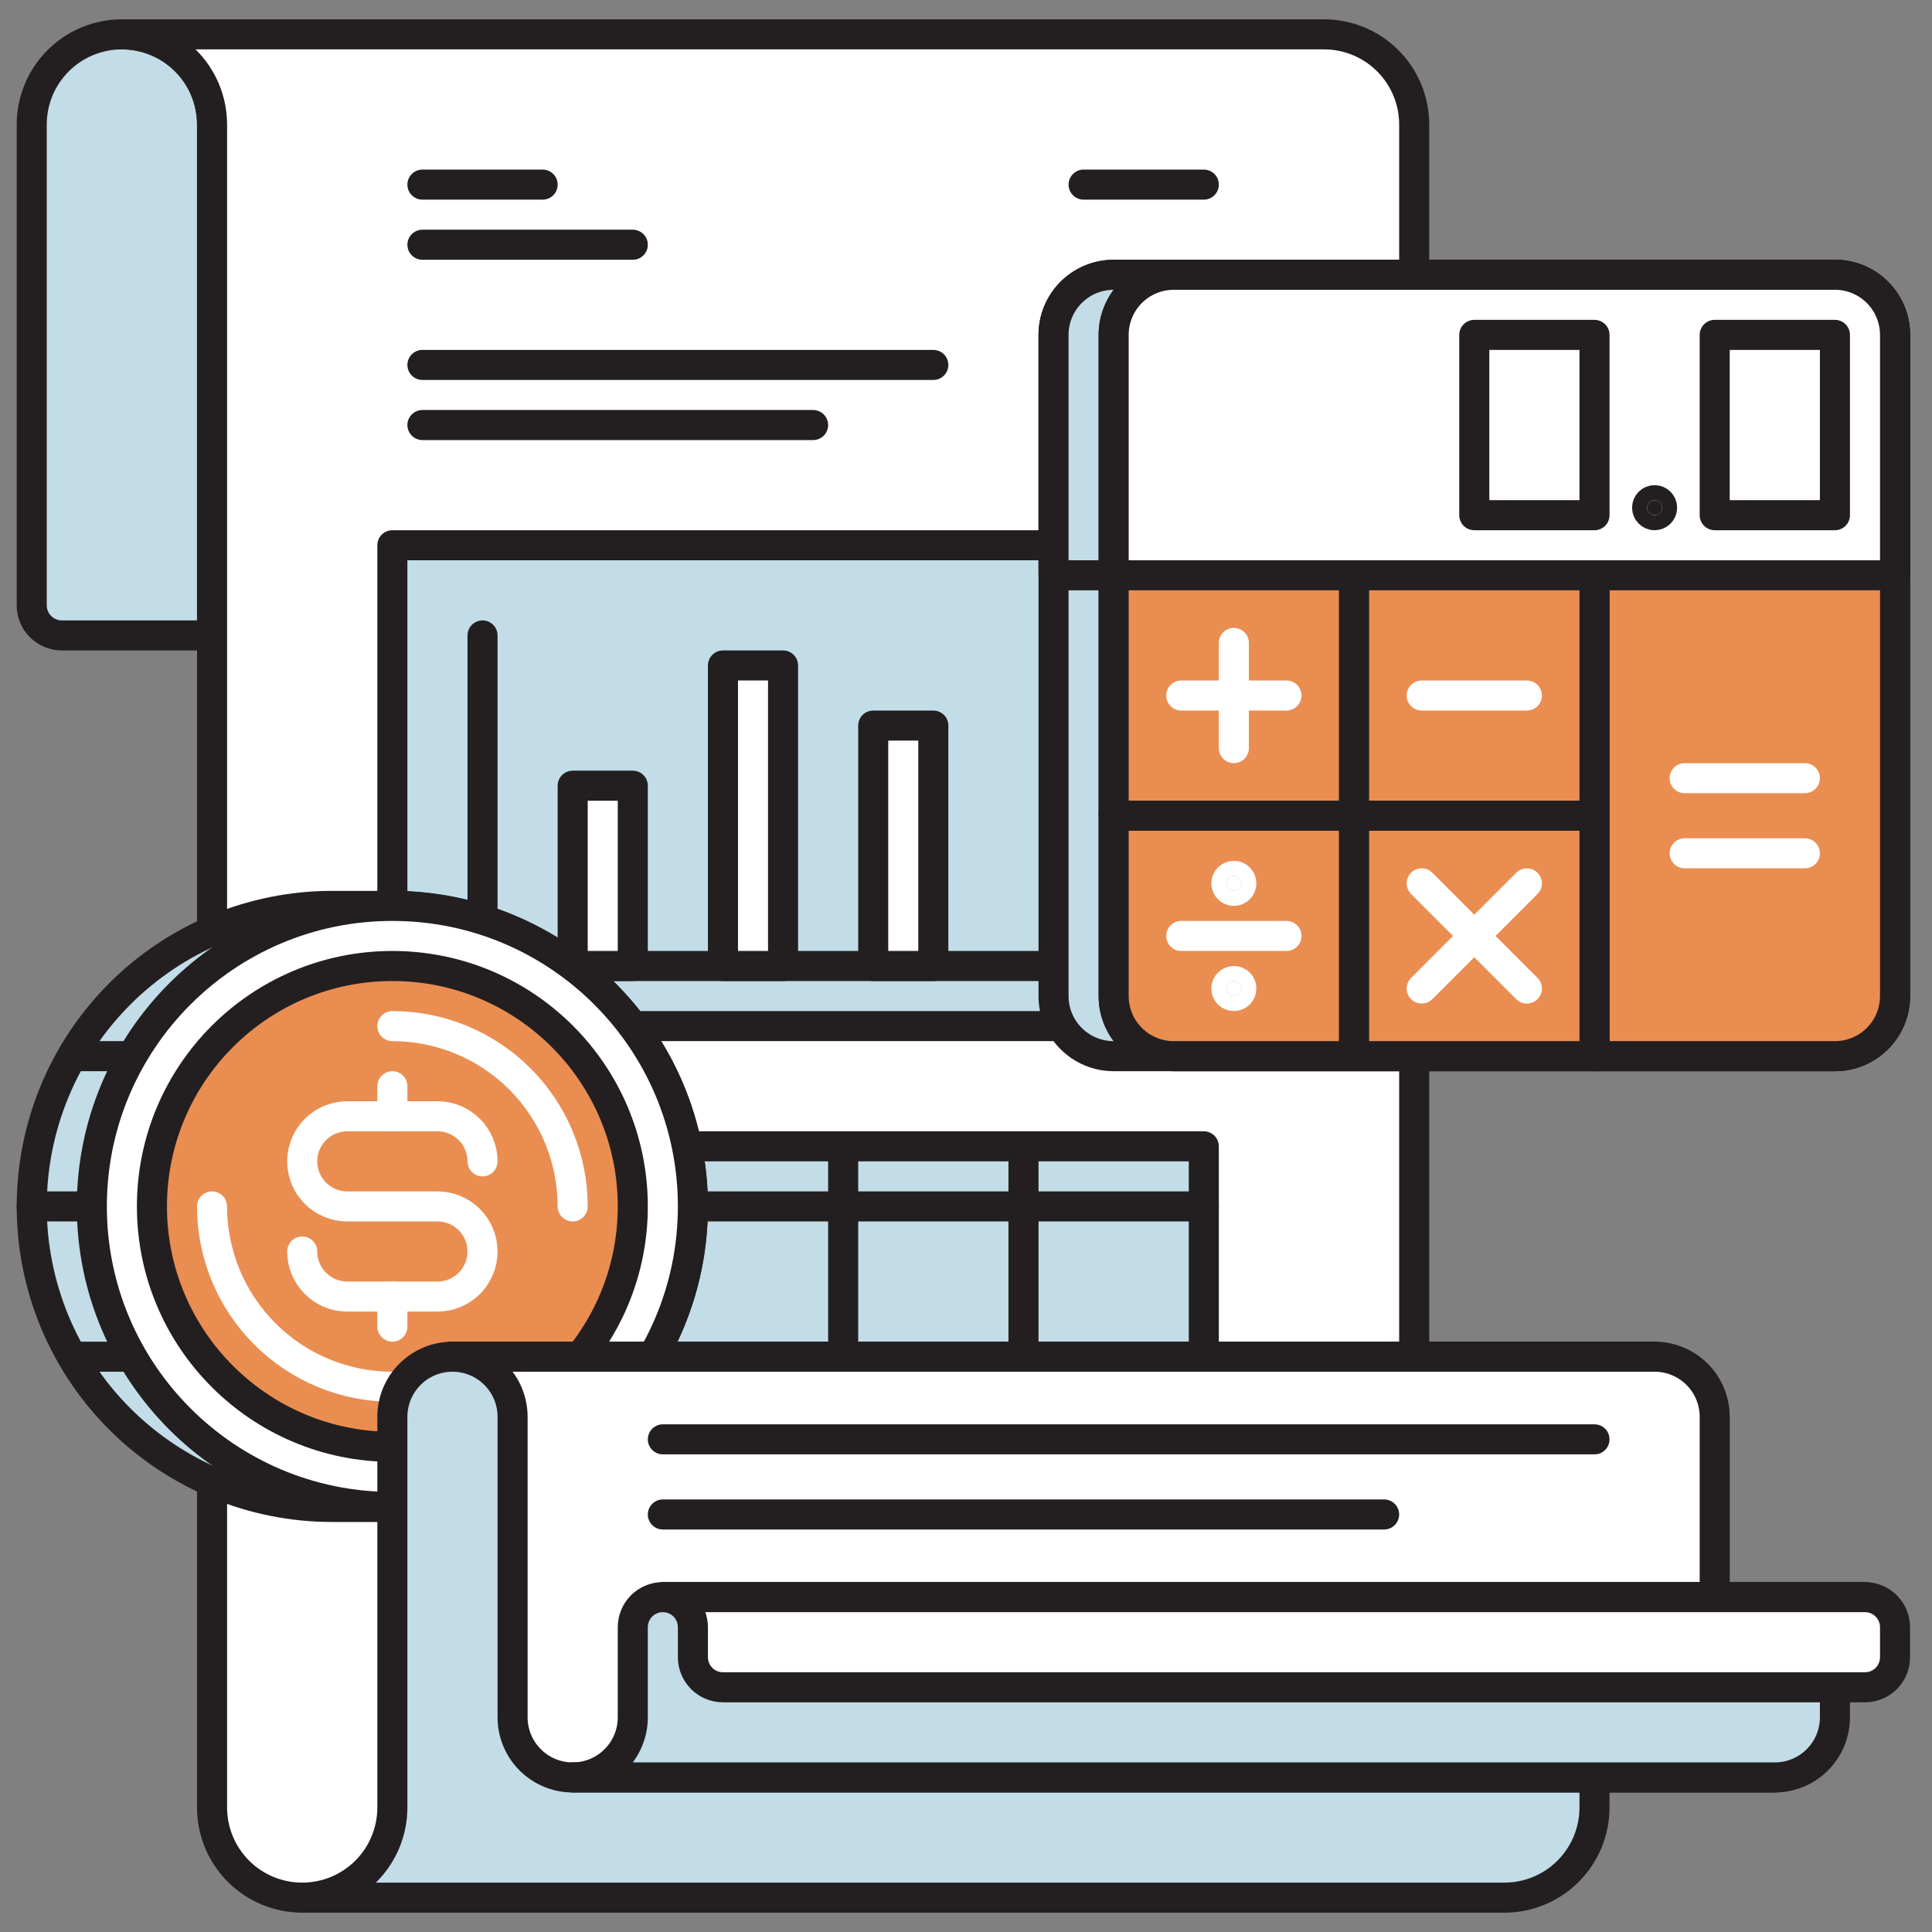 <svg xmlns="http://www.w3.org/2000/svg" width="225" height="225" viewBox="0 0 225 225" fill="none"><rect x="0" y="0" width="225" height="225" fill="#808080" stroke="none"/><path d="M14.195 4C16.98 4 19.651 5.106 21.62 7.075C23.589 9.045 24.695 11.715 24.695 14.5V74H7.195C6.267 74 5.377 73.631 4.72 72.975C4.064 72.319 3.695 71.428 3.695 70.5V14.5C3.695 11.715 4.802 9.045 6.771 7.075C8.74 5.106 11.411 4 14.195 4Z" fill="#C2DDE7" stroke="#231F20" stroke-width="3.5" stroke-linecap="round" stroke-linejoin="round"></path><path d="M164.695 210.5C164.695 213.285 163.589 215.955 161.62 217.925C159.651 219.894 156.98 221 154.195 221H35.195C32.41 221 29.74 219.894 27.771 217.925C25.802 215.955 24.695 213.285 24.695 210.5V14.5C24.695 11.715 23.589 9.045 21.62 7.075C19.651 5.106 16.98 4 14.195 4H154.195C156.98 4 159.651 5.106 161.62 7.075C163.589 9.045 164.695 11.715 164.695 14.5V210.5Z" fill="white" stroke="#231F20" stroke-width="3.5" stroke-linecap="round" stroke-linejoin="round"></path><path d="M140.195 133.5H49.195V175.5H140.195V133.5Z" fill="#C2DDE7" stroke="#231F20" stroke-width="3.5" stroke-linecap="round" stroke-linejoin="round"></path><path d="M77.195 175.5V133.5" stroke="#231F20" stroke-width="3.5" stroke-linecap="round" stroke-linejoin="round"></path><path d="M98.195 175.5V133.5" stroke="#231F20" stroke-width="3.5" stroke-linecap="round" stroke-linejoin="round"></path><path d="M119.195 175.5V133.5" stroke="#231F20" stroke-width="3.5" stroke-linecap="round" stroke-linejoin="round"></path><path d="M49.195 140.5H140.195" stroke="#231F20" stroke-width="3.5" stroke-linecap="round" stroke-linejoin="round"></path><path d="M143.695 63.5H45.695V119.5H143.695V63.5Z" fill="#C2DDE7" stroke="#231F20" stroke-width="3.5" stroke-linecap="round" stroke-linejoin="round"></path><path d="M56.195 74V112.5H133.195" stroke="#231F20" stroke-width="3.5" stroke-linecap="round" stroke-linejoin="round"></path><path d="M73.695 91.5H66.695V112.5H73.695V91.5Z" fill="white" stroke="#231F20" stroke-width="3.5" stroke-linecap="round" stroke-linejoin="round"></path><path d="M108.695 84.5H101.695V112.5H108.695V84.5Z" fill="white" stroke="#231F20" stroke-width="3.5" stroke-linecap="round" stroke-linejoin="round"></path><path d="M91.195 77.5H84.195V112.5H91.195V77.5Z" fill="white" stroke="#231F20" stroke-width="3.5" stroke-linecap="round" stroke-linejoin="round"></path><path d="M49.195 21.5H63.195" stroke="#231F20" stroke-width="3.5" stroke-linecap="round" stroke-linejoin="round"></path><path d="M126.195 21.5H140.195" stroke="#231F20" stroke-width="3.5" stroke-linecap="round" stroke-linejoin="round"></path><path d="M49.195 28.5H73.695" stroke="#231F20" stroke-width="3.5" stroke-linecap="round" stroke-linejoin="round"></path><path d="M49.195 42.5H108.695" stroke="#231F20" stroke-width="3.5" stroke-linecap="round" stroke-linejoin="round"></path><path d="M49.195 49.5H94.695" stroke="#231F20" stroke-width="3.5" stroke-linecap="round" stroke-linejoin="round"></path><path d="M45.695 105.5H38.695C29.413 105.5 20.51 109.188 13.947 115.751C7.383 122.315 3.695 131.217 3.695 140.5C3.695 149.783 7.383 158.685 13.947 165.249C20.51 171.812 29.413 175.5 38.695 175.5H45.695C54.978 175.5 63.88 171.812 70.444 165.249C77.008 158.685 80.695 149.783 80.695 140.5C80.695 131.217 77.008 122.315 70.444 115.751C63.88 109.188 54.978 105.5 45.695 105.5Z" fill="#C2DDE7" stroke="#231F20" stroke-width="3.5" stroke-linecap="round" stroke-linejoin="round"></path><path d="M3.695 140.5H17.695" stroke="#231F20" stroke-width="3.5" stroke-linecap="round" stroke-linejoin="round"></path><path d="M8.945 123H22.945" stroke="#231F20" stroke-width="3.5" stroke-linecap="round" stroke-linejoin="round"></path><path d="M8.945 158H22.945" stroke="#231F20" stroke-width="3.5" stroke-linecap="round" stroke-linejoin="round"></path><path d="M45.695 175.5C65.025 175.5 80.695 159.83 80.695 140.5C80.695 121.17 65.025 105.5 45.695 105.5C26.365 105.5 10.695 121.17 10.695 140.5C10.695 159.83 26.365 175.5 45.695 175.5Z" fill="white" stroke="#231F20" stroke-width="3.5" stroke-linecap="round" stroke-linejoin="round"></path><path d="M45.695 168.5C61.159 168.5 73.695 155.964 73.695 140.5C73.695 125.036 61.159 112.5 45.695 112.5C30.231 112.5 17.695 125.036 17.695 140.5C17.695 155.964 30.231 168.5 45.695 168.5Z" fill="#EA8D51" stroke="#231F20" stroke-width="3.5" stroke-linecap="round" stroke-linejoin="round"></path><path d="M45.695 119.5C51.265 119.5 56.606 121.712 60.544 125.651C64.483 129.589 66.695 134.93 66.695 140.5" stroke="white" stroke-width="3.5" stroke-linecap="round" stroke-linejoin="round"></path><path d="M45.695 161.5C40.126 161.5 34.784 159.288 30.846 155.349C26.908 151.411 24.695 146.07 24.695 140.5" stroke="white" stroke-width="3.5" stroke-linecap="round" stroke-linejoin="round"></path><path d="M56.195 135.25C56.195 133.858 55.642 132.522 54.658 131.538C53.673 130.553 52.338 130 50.945 130H40.445C39.053 130 37.717 130.553 36.733 131.538C35.748 132.522 35.195 133.858 35.195 135.25C35.195 136.642 35.748 137.978 36.733 138.962C37.717 139.947 39.053 140.5 40.445 140.5H50.945C52.338 140.5 53.673 141.053 54.658 142.038C55.642 143.022 56.195 144.358 56.195 145.75C56.195 147.142 55.642 148.478 54.658 149.462C53.673 150.447 52.338 151 50.945 151H40.445C39.053 151 37.717 150.447 36.733 149.462C35.748 148.478 35.195 147.142 35.195 145.75" stroke="white" stroke-width="3.5" stroke-linecap="round" stroke-linejoin="round"></path><path d="M45.695 130V126.5" stroke="white" stroke-width="3.5" stroke-linecap="round" stroke-linejoin="round"></path><path d="M45.695 154.5V151" stroke="white" stroke-width="3.5" stroke-linecap="round" stroke-linejoin="round"></path><path d="M213.695 32H129.695C125.829 32 122.695 35.134 122.695 39V116C122.695 119.866 125.829 123 129.695 123H213.695C217.561 123 220.695 119.866 220.695 116V39C220.695 35.134 217.561 32 213.695 32Z" fill="#C2DDE7" stroke="#231F20" stroke-width="3.5" stroke-linecap="round" stroke-linejoin="round"></path><path d="M129.695 32H213.695C215.552 32 217.332 32.737 218.645 34.05C219.958 35.363 220.695 37.144 220.695 39V67H122.695V39C122.695 37.144 123.433 35.363 124.746 34.05C126.058 32.737 127.839 32 129.695 32Z" fill="#C2DDE7" stroke="#231F20" stroke-width="3.5" stroke-linecap="round" stroke-linejoin="round"></path><path d="M213.695 32H136.695C132.829 32 129.695 35.134 129.695 39V116C129.695 119.866 132.829 123 136.695 123H213.695C217.561 123 220.695 119.866 220.695 116V39C220.695 35.134 217.561 32 213.695 32Z" fill="white" stroke="#231F20" stroke-width="3.5" stroke-linecap="round" stroke-linejoin="round"></path><path d="M136.695 32H213.695C215.552 32 217.332 32.737 218.645 34.05C219.958 35.363 220.695 37.144 220.695 39V67H129.695V39C129.695 37.144 130.433 35.363 131.746 34.05C133.058 32.737 134.839 32 136.695 32Z" fill="white" stroke="#231F20" stroke-width="3.5" stroke-linecap="round" stroke-linejoin="round"></path><path d="M185.695 67H220.695V116C220.695 117.856 219.958 119.637 218.645 120.95C217.332 122.263 215.552 123 213.695 123H185.695V67Z" fill="#EA8D51" stroke="#231F20" stroke-width="3.5" stroke-linecap="round" stroke-linejoin="round"></path><path d="M157.695 67H129.695V95H157.695V67Z" fill="#EA8D51" stroke="#231F20" stroke-width="3.5" stroke-linecap="round" stroke-linejoin="round"></path><path d="M185.695 67H157.695V95H185.695V67Z" fill="#EA8D51" stroke="#231F20" stroke-width="3.5" stroke-linecap="round" stroke-linejoin="round"></path><path d="M129.695 95H157.695V123H136.695C134.839 123 133.058 122.263 131.746 120.95C130.433 119.637 129.695 117.856 129.695 116V95Z" fill="#EA8D51" stroke="#231F20" stroke-width="3.5" stroke-linecap="round" stroke-linejoin="round"></path><path d="M185.695 95H157.695V123H185.695V95Z" fill="#EA8D51" stroke="#231F20" stroke-width="3.5" stroke-linecap="round" stroke-linejoin="round"></path><path d="M213.695 39H199.695V60H213.695V39Z" stroke="#231F20" stroke-width="3.5" stroke-linecap="round" stroke-linejoin="round"></path><path d="M185.695 39H171.695V60H185.695V39Z" stroke="#231F20" stroke-width="3.5" stroke-linecap="round" stroke-linejoin="round"></path><path d="M137.57 81H149.82" stroke="white" stroke-width="3.5" stroke-linecap="round" stroke-linejoin="round"></path><path d="M143.695 74.875V87.125" stroke="white" stroke-width="3.5" stroke-linecap="round" stroke-linejoin="round"></path><path d="M165.57 102.875L177.82 115.125" stroke="white" stroke-width="3.5" stroke-linecap="round" stroke-linejoin="round"></path><path d="M177.82 102.875L165.57 115.125" stroke="white" stroke-width="3.5" stroke-linecap="round" stroke-linejoin="round"></path><path d="M165.57 81H177.82" stroke="white" stroke-width="3.5" stroke-linecap="round" stroke-linejoin="round"></path><path d="M137.57 109H149.82" stroke="white" stroke-width="3.5" stroke-linecap="round" stroke-linejoin="round"></path><path d="M143.695 103.75C144.179 103.75 144.57 103.358 144.57 102.875C144.57 102.392 144.179 102 143.695 102C143.212 102 142.82 102.392 142.82 102.875C142.82 103.358 143.212 103.75 143.695 103.75Z" fill="white" stroke="white" stroke-width="3.5" stroke-linecap="round" stroke-linejoin="round"></path><path d="M192.695 60C193.179 60 193.57 59.608 193.57 59.125C193.57 58.642 193.179 58.25 192.695 58.25C192.212 58.25 191.82 58.642 191.82 59.125C191.82 59.608 192.212 60 192.695 60Z" fill="#231F20" stroke="#231F20" stroke-width="3.5" stroke-linecap="round" stroke-linejoin="round"></path><path d="M143.695 116C144.179 116 144.57 115.608 144.57 115.125C144.57 114.642 144.179 114.25 143.695 114.25C143.212 114.25 142.82 114.642 142.82 115.125C142.82 115.608 143.212 116 143.695 116Z" fill="white" stroke="white" stroke-width="3.5" stroke-linecap="round" stroke-linejoin="round"></path><path d="M196.195 90.625H210.195" stroke="white" stroke-width="3.5" stroke-linecap="round" stroke-linejoin="round"></path><path d="M210.195 99.375H196.195" stroke="white" stroke-width="3.5" stroke-linecap="round" stroke-linejoin="round"></path><path d="M185.695 210.5C185.695 213.285 184.589 215.955 182.62 217.925C180.651 219.894 177.98 221 175.195 221H35.195C37.98 221 40.651 219.894 42.62 217.925C44.589 215.955 45.695 213.285 45.695 210.5V165C45.695 163.144 46.433 161.363 47.746 160.05C49.059 158.737 50.839 158 52.695 158H192.695C190.839 158 189.058 158.737 187.746 160.05C186.433 161.363 185.695 163.144 185.695 165V210.5Z" fill="#C2DDE7" stroke="#231F20" stroke-width="3.5" stroke-linecap="round" stroke-linejoin="round"></path><path d="M199.695 200C199.695 201.856 200.433 203.637 201.746 204.95C203.058 206.263 204.839 207 206.695 207H66.695C64.839 207 63.059 206.263 61.746 204.95C60.433 203.637 59.695 201.856 59.695 200V165C59.695 163.144 58.958 161.363 57.645 160.05C56.332 158.737 54.552 158 52.695 158H192.695C194.552 158 196.332 158.737 197.645 160.05C198.958 161.363 199.695 163.144 199.695 165V200Z" fill="white" stroke="#231F20" stroke-width="3.5" stroke-linecap="round" stroke-linejoin="round"></path><path d="M213.695 200C213.695 201.856 212.958 203.637 211.645 204.95C210.332 206.263 208.552 207 206.695 207H66.695C68.552 207 70.332 206.263 71.645 204.95C72.958 203.637 73.695 201.856 73.695 200V189.5C73.695 188.572 74.064 187.681 74.721 187.025C75.377 186.369 76.267 186 77.195 186H217.195C216.736 186 216.28 186.09 215.856 186.266C215.431 186.442 215.045 186.7 214.72 187.025C214.395 187.35 214.137 187.736 213.962 188.161C213.786 188.585 213.695 189.04 213.695 189.5V200Z" fill="#C2DDE7" stroke="#231F20" stroke-width="3.5" stroke-linecap="round" stroke-linejoin="round"></path><path d="M217.195 196.5H84.195C83.267 196.5 82.377 196.131 81.721 195.475C81.064 194.819 80.695 193.928 80.695 193V189.5C80.695 188.572 80.326 187.681 79.67 187.025C79.014 186.369 78.124 186 77.195 186H217.195C218.124 186 219.014 186.369 219.67 187.025C220.326 187.681 220.695 188.572 220.695 189.5V193C220.695 193.928 220.326 194.819 219.67 195.475C219.014 196.131 218.124 196.5 217.195 196.5Z" fill="white" stroke="#231F20" stroke-width="3.5" stroke-linecap="round" stroke-linejoin="round"></path><path d="M77.195 167.625H185.695" stroke="#231F20" stroke-width="3.5" stroke-linecap="round" stroke-linejoin="round"></path><path d="M77.195 176.375H161.195" stroke="#231F20" stroke-width="3.5" stroke-linecap="round" stroke-linejoin="round"></path></svg>